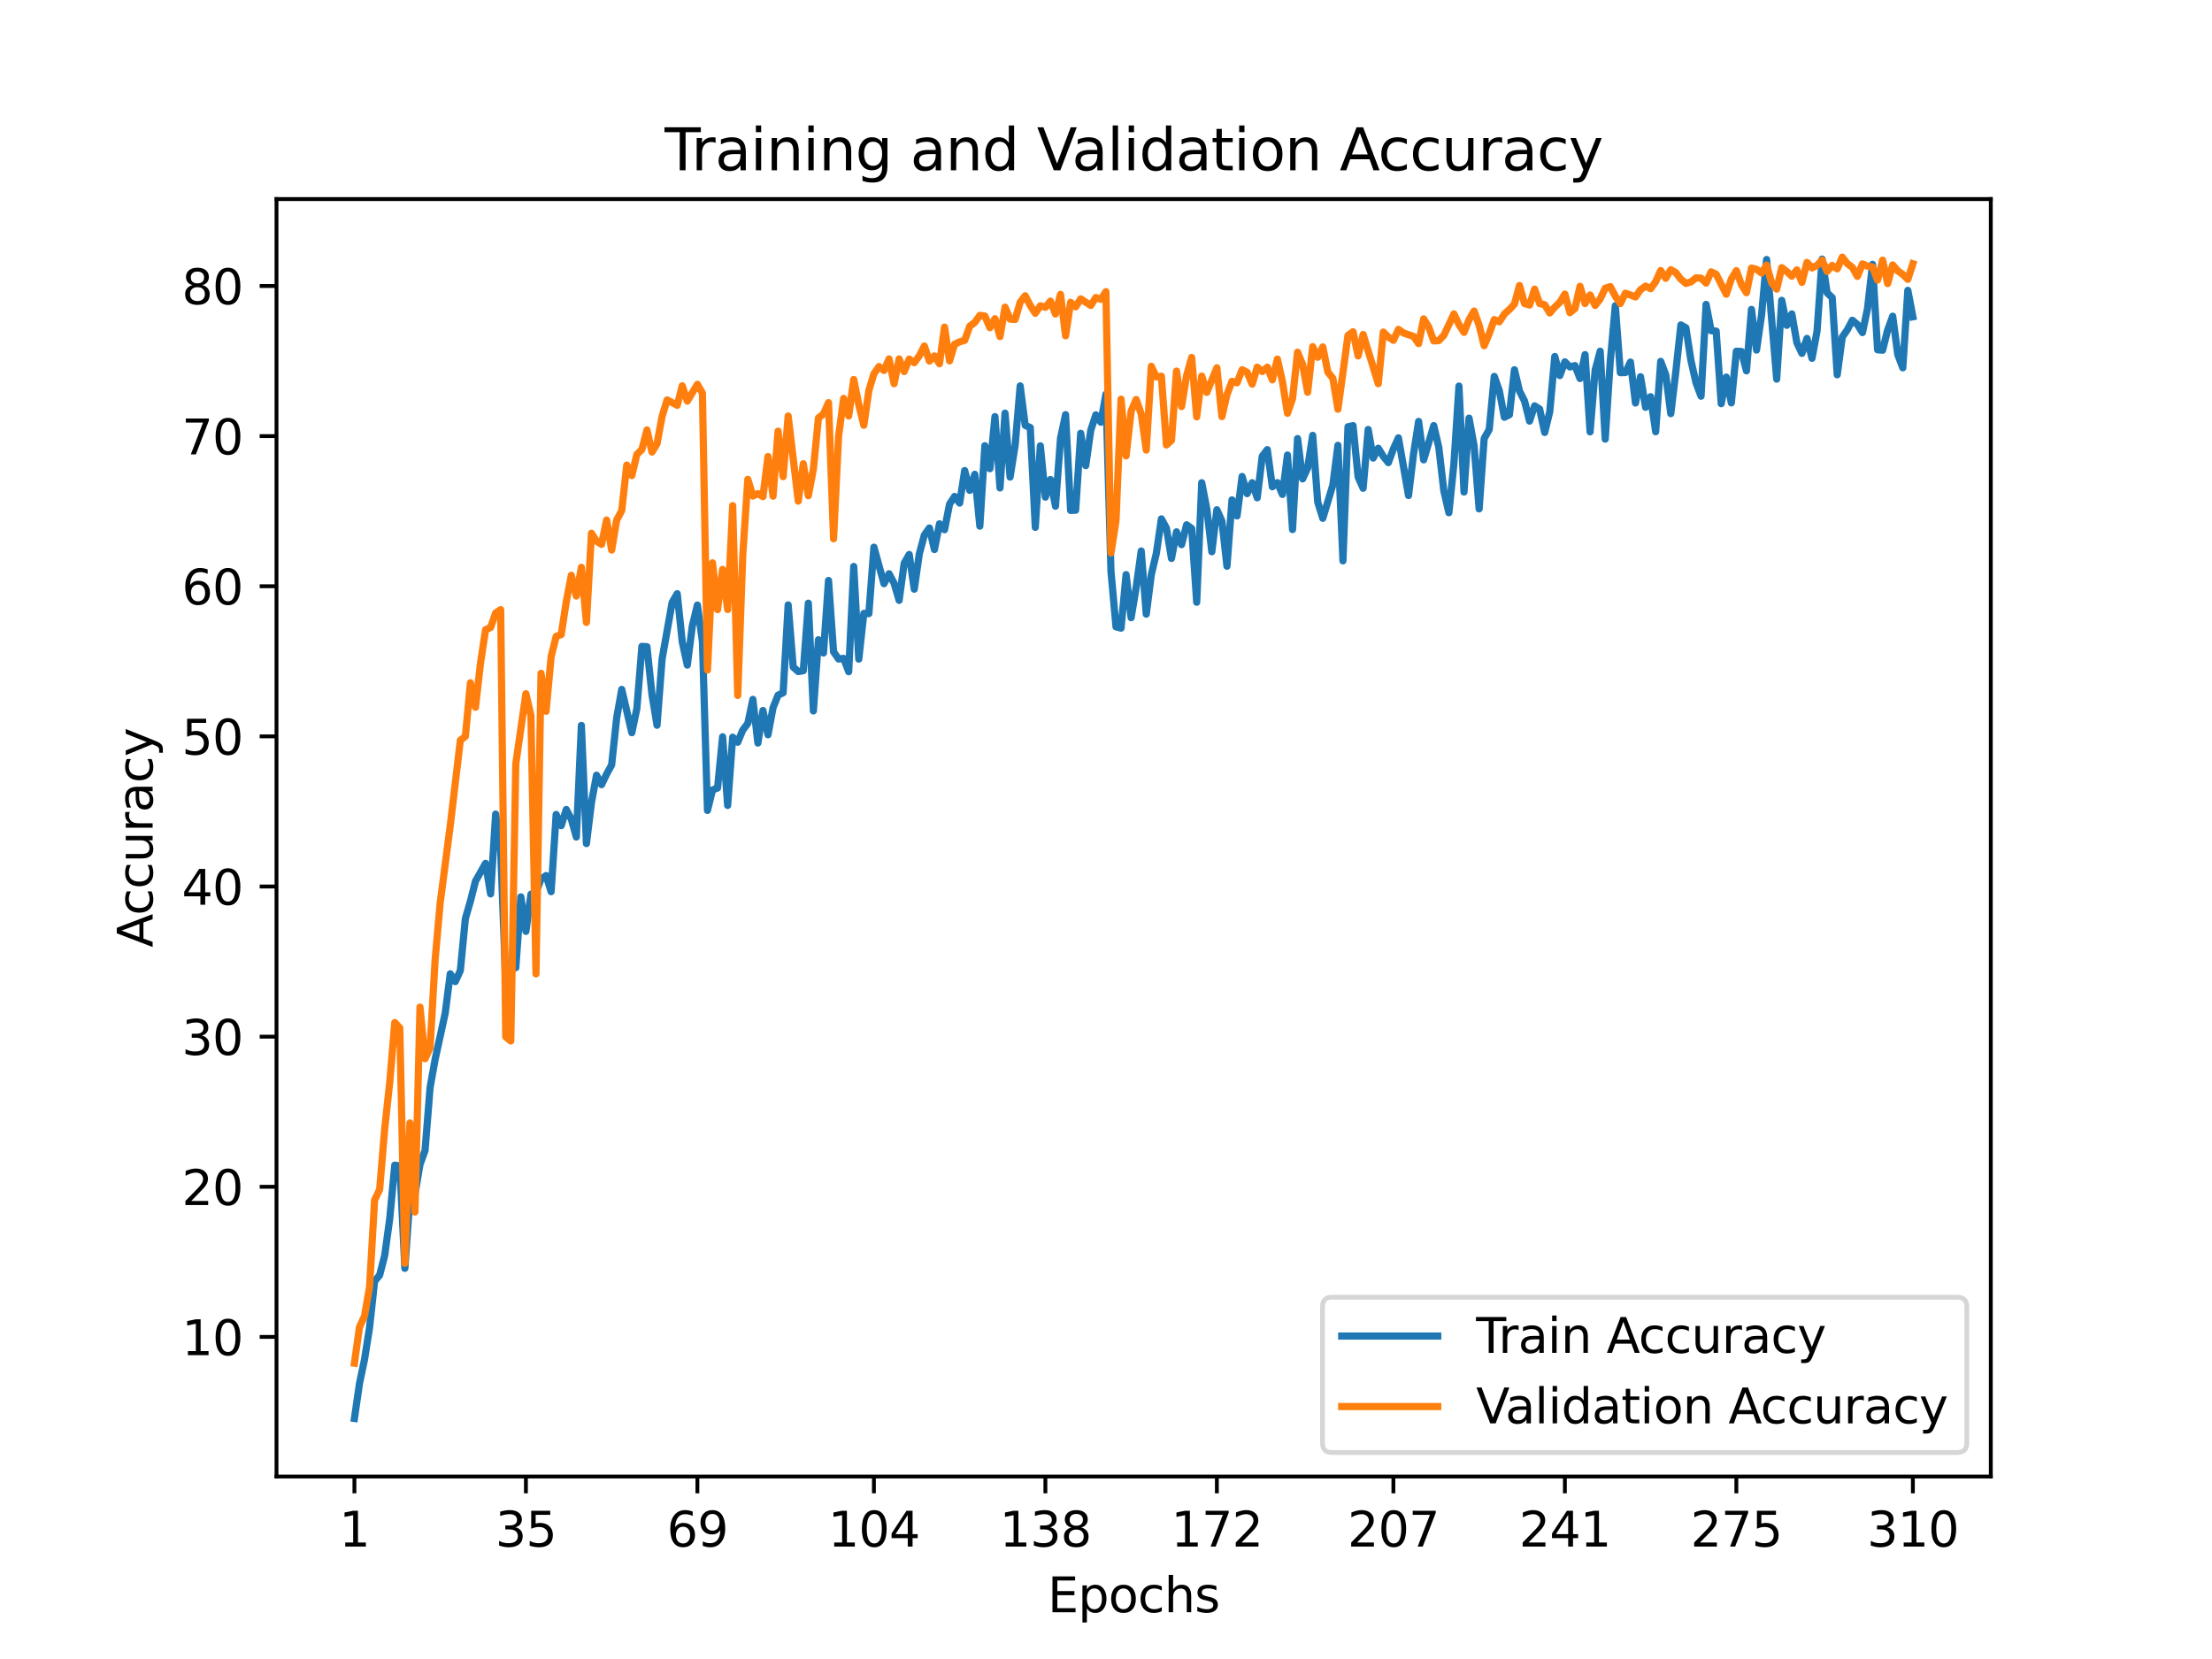 <?xml version="1.0" encoding="utf-8" standalone="no"?>
<!DOCTYPE svg PUBLIC "-//W3C//DTD SVG 1.1//EN"
  "http://www.w3.org/Graphics/SVG/1.1/DTD/svg11.dtd">
<svg xmlns:xlink="http://www.w3.org/1999/xlink" width="460.8pt" height="345.6pt" viewBox="0 0 460.8 345.6" xmlns="http://www.w3.org/2000/svg" version="1.1">
 <defs>
  <style type="text/css">*{stroke-linejoin: round; stroke-linecap: butt}</style>
 </defs>
 <g id="figure_1">
  <g id="patch_1">
   <path d="M 0 345.6 
L 460.8 345.6 
L 460.8 0 
L 0 0 
z
" style="fill: #ffffff"/>
  </g>
  <g id="axes_1">
   <g id="patch_2">
    <path d="M 57.6 307.584 
L 414.72 307.584 
L 414.72 41.472 
L 57.6 41.472 
z
" style="fill: #ffffff"/>
   </g>
   <g id="matplotlib.axis_1">
    <g id="xtick_1">
     <g id="line2d_1">
      <defs>
       <path id="m1380eb4cb9" d="M 0 0 
L 0 3.5 
" style="stroke: #000000; stroke-width: 0.8"/>
      </defs>
      <g>
       <use xlink:href="#m1380eb4cb9" x="73.833" y="307.584" style="stroke: #000000; stroke-width: 0.8"/>
      </g>
     </g>
     <g id="text_1">
      <!-- 1 -->
      <g transform="translate(70.651 322.182) scale(0.1 -0.1)">
       <defs>
        <path id="DejaVuSans-31" d="M 794 531 
L 1825 531 
L 1825 4091 
L 703 3866 
L 703 4441 
L 1819 4666 
L 2450 4666 
L 2450 531 
L 3481 531 
L 3481 0 
L 794 0 
L 794 531 
z
" transform="scale(0.016)"/>
       </defs>
       <use xlink:href="#DejaVuSans-31"/>
      </g>
     </g>
    </g>
    <g id="xtick_2">
     <g id="line2d_2">
      <g>
       <use xlink:href="#m1380eb4cb9" x="109.555" y="307.584" style="stroke: #000000; stroke-width: 0.8"/>
      </g>
     </g>
     <g id="text_2">
      <!-- 35 -->
      <g transform="translate(103.193 322.182) scale(0.1 -0.1)">
       <defs>
        <path id="DejaVuSans-33" d="M 2597 2516 
Q 3050 2419 3304 2112 
Q 3559 1806 3559 1356 
Q 3559 666 3084 287 
Q 2609 -91 1734 -91 
Q 1441 -91 1130 -33 
Q 819 25 488 141 
L 488 750 
Q 750 597 1062 519 
Q 1375 441 1716 441 
Q 2309 441 2620 675 
Q 2931 909 2931 1356 
Q 2931 1769 2642 2001 
Q 2353 2234 1838 2234 
L 1294 2234 
L 1294 2753 
L 1863 2753 
Q 2328 2753 2575 2939 
Q 2822 3125 2822 3475 
Q 2822 3834 2567 4026 
Q 2313 4219 1838 4219 
Q 1578 4219 1281 4162 
Q 984 4106 628 3988 
L 628 4550 
Q 988 4650 1302 4700 
Q 1616 4750 1894 4750 
Q 2613 4750 3031 4423 
Q 3450 4097 3450 3541 
Q 3450 3153 3228 2886 
Q 3006 2619 2597 2516 
z
" transform="scale(0.016)"/>
        <path id="DejaVuSans-35" d="M 691 4666 
L 3169 4666 
L 3169 4134 
L 1269 4134 
L 1269 2991 
Q 1406 3038 1543 3061 
Q 1681 3084 1819 3084 
Q 2600 3084 3056 2656 
Q 3513 2228 3513 1497 
Q 3513 744 3044 326 
Q 2575 -91 1722 -91 
Q 1428 -91 1123 -41 
Q 819 9 494 109 
L 494 744 
Q 775 591 1075 516 
Q 1375 441 1709 441 
Q 2250 441 2565 725 
Q 2881 1009 2881 1497 
Q 2881 1984 2565 2268 
Q 2250 2553 1709 2553 
Q 1456 2553 1204 2497 
Q 953 2441 691 2322 
L 691 4666 
z
" transform="scale(0.016)"/>
       </defs>
       <use xlink:href="#DejaVuSans-33"/>
       <use xlink:href="#DejaVuSans-35" x="63.623"/>
      </g>
     </g>
    </g>
    <g id="xtick_3">
     <g id="line2d_3">
      <g>
       <use xlink:href="#m1380eb4cb9" x="145.278" y="307.584" style="stroke: #000000; stroke-width: 0.8"/>
      </g>
     </g>
     <g id="text_3">
      <!-- 69 -->
      <g transform="translate(138.915 322.182) scale(0.1 -0.1)">
       <defs>
        <path id="DejaVuSans-36" d="M 2113 2584 
Q 1688 2584 1439 2293 
Q 1191 2003 1191 1497 
Q 1191 994 1439 701 
Q 1688 409 2113 409 
Q 2538 409 2786 701 
Q 3034 994 3034 1497 
Q 3034 2003 2786 2293 
Q 2538 2584 2113 2584 
z
M 3366 4563 
L 3366 3988 
Q 3128 4100 2886 4159 
Q 2644 4219 2406 4219 
Q 1781 4219 1451 3797 
Q 1122 3375 1075 2522 
Q 1259 2794 1537 2939 
Q 1816 3084 2150 3084 
Q 2853 3084 3261 2657 
Q 3669 2231 3669 1497 
Q 3669 778 3244 343 
Q 2819 -91 2113 -91 
Q 1303 -91 875 529 
Q 447 1150 447 2328 
Q 447 3434 972 4092 
Q 1497 4750 2381 4750 
Q 2619 4750 2861 4703 
Q 3103 4656 3366 4563 
z
" transform="scale(0.016)"/>
        <path id="DejaVuSans-39" d="M 703 97 
L 703 672 
Q 941 559 1184 500 
Q 1428 441 1663 441 
Q 2288 441 2617 861 
Q 2947 1281 2994 2138 
Q 2813 1869 2534 1725 
Q 2256 1581 1919 1581 
Q 1219 1581 811 2004 
Q 403 2428 403 3163 
Q 403 3881 828 4315 
Q 1253 4750 1959 4750 
Q 2769 4750 3195 4129 
Q 3622 3509 3622 2328 
Q 3622 1225 3098 567 
Q 2575 -91 1691 -91 
Q 1453 -91 1209 -44 
Q 966 3 703 97 
z
M 1959 2075 
Q 2384 2075 2632 2365 
Q 2881 2656 2881 3163 
Q 2881 3666 2632 3958 
Q 2384 4250 1959 4250 
Q 1534 4250 1286 3958 
Q 1038 3666 1038 3163 
Q 1038 2656 1286 2365 
Q 1534 2075 1959 2075 
z
" transform="scale(0.016)"/>
       </defs>
       <use xlink:href="#DejaVuSans-36"/>
       <use xlink:href="#DejaVuSans-39" x="63.623"/>
      </g>
     </g>
    </g>
    <g id="xtick_4">
     <g id="line2d_4">
      <g>
       <use xlink:href="#m1380eb4cb9" x="182.051" y="307.584" style="stroke: #000000; stroke-width: 0.8"/>
      </g>
     </g>
     <g id="text_4">
      <!-- 104 -->
      <g transform="translate(172.507 322.182) scale(0.1 -0.1)">
       <defs>
        <path id="DejaVuSans-30" d="M 2034 4250 
Q 1547 4250 1301 3770 
Q 1056 3291 1056 2328 
Q 1056 1369 1301 889 
Q 1547 409 2034 409 
Q 2525 409 2770 889 
Q 3016 1369 3016 2328 
Q 3016 3291 2770 3770 
Q 2525 4250 2034 4250 
z
M 2034 4750 
Q 2819 4750 3233 4129 
Q 3647 3509 3647 2328 
Q 3647 1150 3233 529 
Q 2819 -91 2034 -91 
Q 1250 -91 836 529 
Q 422 1150 422 2328 
Q 422 3509 836 4129 
Q 1250 4750 2034 4750 
z
" transform="scale(0.016)"/>
        <path id="DejaVuSans-34" d="M 2419 4116 
L 825 1625 
L 2419 1625 
L 2419 4116 
z
M 2253 4666 
L 3047 4666 
L 3047 1625 
L 3713 1625 
L 3713 1100 
L 3047 1100 
L 3047 0 
L 2419 0 
L 2419 1100 
L 313 1100 
L 313 1709 
L 2253 4666 
z
" transform="scale(0.016)"/>
       </defs>
       <use xlink:href="#DejaVuSans-31"/>
       <use xlink:href="#DejaVuSans-30" x="63.623"/>
       <use xlink:href="#DejaVuSans-34" x="127.246"/>
      </g>
     </g>
    </g>
    <g id="xtick_5">
     <g id="line2d_5">
      <g>
       <use xlink:href="#m1380eb4cb9" x="217.773" y="307.584" style="stroke: #000000; stroke-width: 0.8"/>
      </g>
     </g>
     <g id="text_5">
      <!-- 138 -->
      <g transform="translate(208.23 322.182) scale(0.1 -0.1)">
       <defs>
        <path id="DejaVuSans-38" d="M 2034 2216 
Q 1584 2216 1326 1975 
Q 1069 1734 1069 1313 
Q 1069 891 1326 650 
Q 1584 409 2034 409 
Q 2484 409 2743 651 
Q 3003 894 3003 1313 
Q 3003 1734 2745 1975 
Q 2488 2216 2034 2216 
z
M 1403 2484 
Q 997 2584 770 2862 
Q 544 3141 544 3541 
Q 544 4100 942 4425 
Q 1341 4750 2034 4750 
Q 2731 4750 3128 4425 
Q 3525 4100 3525 3541 
Q 3525 3141 3298 2862 
Q 3072 2584 2669 2484 
Q 3125 2378 3379 2068 
Q 3634 1759 3634 1313 
Q 3634 634 3220 271 
Q 2806 -91 2034 -91 
Q 1263 -91 848 271 
Q 434 634 434 1313 
Q 434 1759 690 2068 
Q 947 2378 1403 2484 
z
M 1172 3481 
Q 1172 3119 1398 2916 
Q 1625 2713 2034 2713 
Q 2441 2713 2670 2916 
Q 2900 3119 2900 3481 
Q 2900 3844 2670 4047 
Q 2441 4250 2034 4250 
Q 1625 4250 1398 4047 
Q 1172 3844 1172 3481 
z
" transform="scale(0.016)"/>
       </defs>
       <use xlink:href="#DejaVuSans-31"/>
       <use xlink:href="#DejaVuSans-33" x="63.623"/>
       <use xlink:href="#DejaVuSans-38" x="127.246"/>
      </g>
     </g>
    </g>
    <g id="xtick_6">
     <g id="line2d_6">
      <g>
       <use xlink:href="#m1380eb4cb9" x="253.496" y="307.584" style="stroke: #000000; stroke-width: 0.8"/>
      </g>
     </g>
     <g id="text_6">
      <!-- 172 -->
      <g transform="translate(243.952 322.182) scale(0.1 -0.1)">
       <defs>
        <path id="DejaVuSans-37" d="M 525 4666 
L 3525 4666 
L 3525 4397 
L 1831 0 
L 1172 0 
L 2766 4134 
L 525 4134 
L 525 4666 
z
" transform="scale(0.016)"/>
        <path id="DejaVuSans-32" d="M 1228 531 
L 3431 531 
L 3431 0 
L 469 0 
L 469 531 
Q 828 903 1448 1529 
Q 2069 2156 2228 2338 
Q 2531 2678 2651 2914 
Q 2772 3150 2772 3378 
Q 2772 3750 2511 3984 
Q 2250 4219 1831 4219 
Q 1534 4219 1204 4116 
Q 875 4013 500 3803 
L 500 4441 
Q 881 4594 1212 4672 
Q 1544 4750 1819 4750 
Q 2544 4750 2975 4387 
Q 3406 4025 3406 3419 
Q 3406 3131 3298 2873 
Q 3191 2616 2906 2266 
Q 2828 2175 2409 1742 
Q 1991 1309 1228 531 
z
" transform="scale(0.016)"/>
       </defs>
       <use xlink:href="#DejaVuSans-31"/>
       <use xlink:href="#DejaVuSans-37" x="63.623"/>
       <use xlink:href="#DejaVuSans-32" x="127.246"/>
      </g>
     </g>
    </g>
    <g id="xtick_7">
     <g id="line2d_7">
      <g>
       <use xlink:href="#m1380eb4cb9" x="290.269" y="307.584" style="stroke: #000000; stroke-width: 0.8"/>
      </g>
     </g>
     <g id="text_7">
      <!-- 207 -->
      <g transform="translate(280.725 322.182) scale(0.1 -0.1)">
       <use xlink:href="#DejaVuSans-32"/>
       <use xlink:href="#DejaVuSans-30" x="63.623"/>
       <use xlink:href="#DejaVuSans-37" x="127.246"/>
      </g>
     </g>
    </g>
    <g id="xtick_8">
     <g id="line2d_8">
      <g>
       <use xlink:href="#m1380eb4cb9" x="325.992" y="307.584" style="stroke: #000000; stroke-width: 0.8"/>
      </g>
     </g>
     <g id="text_8">
      <!-- 241 -->
      <g transform="translate(316.448 322.182) scale(0.1 -0.1)">
       <use xlink:href="#DejaVuSans-32"/>
       <use xlink:href="#DejaVuSans-34" x="63.623"/>
       <use xlink:href="#DejaVuSans-31" x="127.246"/>
      </g>
     </g>
    </g>
    <g id="xtick_9">
     <g id="line2d_9">
      <g>
       <use xlink:href="#m1380eb4cb9" x="361.714" y="307.584" style="stroke: #000000; stroke-width: 0.8"/>
      </g>
     </g>
     <g id="text_9">
      <!-- 275 -->
      <g transform="translate(352.17 322.182) scale(0.1 -0.1)">
       <use xlink:href="#DejaVuSans-32"/>
       <use xlink:href="#DejaVuSans-37" x="63.623"/>
       <use xlink:href="#DejaVuSans-35" x="127.246"/>
      </g>
     </g>
    </g>
    <g id="xtick_10">
     <g id="line2d_10">
      <g>
       <use xlink:href="#m1380eb4cb9" x="398.487" y="307.584" style="stroke: #000000; stroke-width: 0.8"/>
      </g>
     </g>
     <g id="text_10">
      <!-- 310 -->
      <g transform="translate(388.944 322.182) scale(0.1 -0.1)">
       <use xlink:href="#DejaVuSans-33"/>
       <use xlink:href="#DejaVuSans-31" x="63.623"/>
       <use xlink:href="#DejaVuSans-30" x="127.246"/>
      </g>
     </g>
    </g>
    <g id="text_11">
     <!-- Epochs -->
     <g transform="translate(218.244 335.861) scale(0.1 -0.1)">
      <defs>
       <path id="DejaVuSans-45" d="M 628 4666 
L 3578 4666 
L 3578 4134 
L 1259 4134 
L 1259 2753 
L 3481 2753 
L 3481 2222 
L 1259 2222 
L 1259 531 
L 3634 531 
L 3634 0 
L 628 0 
L 628 4666 
z
" transform="scale(0.016)"/>
       <path id="DejaVuSans-70" d="M 1159 525 
L 1159 -1331 
L 581 -1331 
L 581 3500 
L 1159 3500 
L 1159 2969 
Q 1341 3281 1617 3432 
Q 1894 3584 2278 3584 
Q 2916 3584 3314 3078 
Q 3713 2572 3713 1747 
Q 3713 922 3314 415 
Q 2916 -91 2278 -91 
Q 1894 -91 1617 61 
Q 1341 213 1159 525 
z
M 3116 1747 
Q 3116 2381 2855 2742 
Q 2594 3103 2138 3103 
Q 1681 3103 1420 2742 
Q 1159 2381 1159 1747 
Q 1159 1113 1420 752 
Q 1681 391 2138 391 
Q 2594 391 2855 752 
Q 3116 1113 3116 1747 
z
" transform="scale(0.016)"/>
       <path id="DejaVuSans-6f" d="M 1959 3097 
Q 1497 3097 1228 2736 
Q 959 2375 959 1747 
Q 959 1119 1226 758 
Q 1494 397 1959 397 
Q 2419 397 2687 759 
Q 2956 1122 2956 1747 
Q 2956 2369 2687 2733 
Q 2419 3097 1959 3097 
z
M 1959 3584 
Q 2709 3584 3137 3096 
Q 3566 2609 3566 1747 
Q 3566 888 3137 398 
Q 2709 -91 1959 -91 
Q 1206 -91 779 398 
Q 353 888 353 1747 
Q 353 2609 779 3096 
Q 1206 3584 1959 3584 
z
" transform="scale(0.016)"/>
       <path id="DejaVuSans-63" d="M 3122 3366 
L 3122 2828 
Q 2878 2963 2633 3030 
Q 2388 3097 2138 3097 
Q 1578 3097 1268 2742 
Q 959 2388 959 1747 
Q 959 1106 1268 751 
Q 1578 397 2138 397 
Q 2388 397 2633 464 
Q 2878 531 3122 666 
L 3122 134 
Q 2881 22 2623 -34 
Q 2366 -91 2075 -91 
Q 1284 -91 818 406 
Q 353 903 353 1747 
Q 353 2603 823 3093 
Q 1294 3584 2113 3584 
Q 2378 3584 2631 3529 
Q 2884 3475 3122 3366 
z
" transform="scale(0.016)"/>
       <path id="DejaVuSans-68" d="M 3513 2113 
L 3513 0 
L 2938 0 
L 2938 2094 
Q 2938 2591 2744 2837 
Q 2550 3084 2163 3084 
Q 1697 3084 1428 2787 
Q 1159 2491 1159 1978 
L 1159 0 
L 581 0 
L 581 4863 
L 1159 4863 
L 1159 2956 
Q 1366 3272 1645 3428 
Q 1925 3584 2291 3584 
Q 2894 3584 3203 3211 
Q 3513 2838 3513 2113 
z
" transform="scale(0.016)"/>
       <path id="DejaVuSans-73" d="M 2834 3397 
L 2834 2853 
Q 2591 2978 2328 3040 
Q 2066 3103 1784 3103 
Q 1356 3103 1142 2972 
Q 928 2841 928 2578 
Q 928 2378 1081 2264 
Q 1234 2150 1697 2047 
L 1894 2003 
Q 2506 1872 2764 1633 
Q 3022 1394 3022 966 
Q 3022 478 2636 193 
Q 2250 -91 1575 -91 
Q 1294 -91 989 -36 
Q 684 19 347 128 
L 347 722 
Q 666 556 975 473 
Q 1284 391 1588 391 
Q 1994 391 2212 530 
Q 2431 669 2431 922 
Q 2431 1156 2273 1281 
Q 2116 1406 1581 1522 
L 1381 1569 
Q 847 1681 609 1914 
Q 372 2147 372 2553 
Q 372 3047 722 3315 
Q 1072 3584 1716 3584 
Q 2034 3584 2315 3537 
Q 2597 3491 2834 3397 
z
" transform="scale(0.016)"/>
      </defs>
      <use xlink:href="#DejaVuSans-45"/>
      <use xlink:href="#DejaVuSans-70" x="63.184"/>
      <use xlink:href="#DejaVuSans-6f" x="126.66"/>
      <use xlink:href="#DejaVuSans-63" x="187.842"/>
      <use xlink:href="#DejaVuSans-68" x="242.822"/>
      <use xlink:href="#DejaVuSans-73" x="306.201"/>
     </g>
    </g>
   </g>
   <g id="matplotlib.axis_2">
    <g id="ytick_1">
     <g id="line2d_11">
      <defs>
       <path id="ma9e85a755c" d="M 0 0 
L -3.5 0 
" style="stroke: #000000; stroke-width: 0.8"/>
      </defs>
      <g>
       <use xlink:href="#ma9e85a755c" x="57.6" y="278.505" style="stroke: #000000; stroke-width: 0.8"/>
      </g>
     </g>
     <g id="text_12">
      <!-- 10 -->
      <g transform="translate(37.875 282.304) scale(0.1 -0.1)">
       <use xlink:href="#DejaVuSans-31"/>
       <use xlink:href="#DejaVuSans-30" x="63.623"/>
      </g>
     </g>
    </g>
    <g id="ytick_2">
     <g id="line2d_12">
      <g>
       <use xlink:href="#ma9e85a755c" x="57.6" y="247.229" style="stroke: #000000; stroke-width: 0.8"/>
      </g>
     </g>
     <g id="text_13">
      <!-- 20 -->
      <g transform="translate(37.875 251.028) scale(0.1 -0.1)">
       <use xlink:href="#DejaVuSans-32"/>
       <use xlink:href="#DejaVuSans-30" x="63.623"/>
      </g>
     </g>
    </g>
    <g id="ytick_3">
     <g id="line2d_13">
      <g>
       <use xlink:href="#ma9e85a755c" x="57.6" y="215.953" style="stroke: #000000; stroke-width: 0.8"/>
      </g>
     </g>
     <g id="text_14">
      <!-- 30 -->
      <g transform="translate(37.875 219.752) scale(0.1 -0.1)">
       <use xlink:href="#DejaVuSans-33"/>
       <use xlink:href="#DejaVuSans-30" x="63.623"/>
      </g>
     </g>
    </g>
    <g id="ytick_4">
     <g id="line2d_14">
      <g>
       <use xlink:href="#ma9e85a755c" x="57.6" y="184.677" style="stroke: #000000; stroke-width: 0.8"/>
      </g>
     </g>
     <g id="text_15">
      <!-- 40 -->
      <g transform="translate(37.875 188.476) scale(0.1 -0.1)">
       <use xlink:href="#DejaVuSans-34"/>
       <use xlink:href="#DejaVuSans-30" x="63.623"/>
      </g>
     </g>
    </g>
    <g id="ytick_5">
     <g id="line2d_15">
      <g>
       <use xlink:href="#ma9e85a755c" x="57.6" y="153.401" style="stroke: #000000; stroke-width: 0.8"/>
      </g>
     </g>
     <g id="text_16">
      <!-- 50 -->
      <g transform="translate(37.875 157.2) scale(0.1 -0.1)">
       <use xlink:href="#DejaVuSans-35"/>
       <use xlink:href="#DejaVuSans-30" x="63.623"/>
      </g>
     </g>
    </g>
    <g id="ytick_6">
     <g id="line2d_16">
      <g>
       <use xlink:href="#ma9e85a755c" x="57.6" y="122.125" style="stroke: #000000; stroke-width: 0.8"/>
      </g>
     </g>
     <g id="text_17">
      <!-- 60 -->
      <g transform="translate(37.875 125.924) scale(0.1 -0.1)">
       <use xlink:href="#DejaVuSans-36"/>
       <use xlink:href="#DejaVuSans-30" x="63.623"/>
      </g>
     </g>
    </g>
    <g id="ytick_7">
     <g id="line2d_17">
      <g>
       <use xlink:href="#ma9e85a755c" x="57.6" y="90.849" style="stroke: #000000; stroke-width: 0.8"/>
      </g>
     </g>
     <g id="text_18">
      <!-- 70 -->
      <g transform="translate(37.875 94.648) scale(0.1 -0.1)">
       <use xlink:href="#DejaVuSans-37"/>
       <use xlink:href="#DejaVuSans-30" x="63.623"/>
      </g>
     </g>
    </g>
    <g id="ytick_8">
     <g id="line2d_18">
      <g>
       <use xlink:href="#ma9e85a755c" x="57.6" y="59.573" style="stroke: #000000; stroke-width: 0.8"/>
      </g>
     </g>
     <g id="text_19">
      <!-- 80 -->
      <g transform="translate(37.875 63.372) scale(0.1 -0.1)">
       <use xlink:href="#DejaVuSans-38"/>
       <use xlink:href="#DejaVuSans-30" x="63.623"/>
      </g>
     </g>
    </g>
    <g id="text_20">
     <!-- Accuracy -->
     <g transform="translate(31.795 197.356) rotate(-90) scale(0.1 -0.1)">
      <defs>
       <path id="DejaVuSans-41" d="M 2188 4044 
L 1331 1722 
L 3047 1722 
L 2188 4044 
z
M 1831 4666 
L 2547 4666 
L 4325 0 
L 3669 0 
L 3244 1197 
L 1141 1197 
L 716 0 
L 50 0 
L 1831 4666 
z
" transform="scale(0.016)"/>
       <path id="DejaVuSans-75" d="M 544 1381 
L 544 3500 
L 1119 3500 
L 1119 1403 
Q 1119 906 1312 657 
Q 1506 409 1894 409 
Q 2359 409 2629 706 
Q 2900 1003 2900 1516 
L 2900 3500 
L 3475 3500 
L 3475 0 
L 2900 0 
L 2900 538 
Q 2691 219 2414 64 
Q 2138 -91 1772 -91 
Q 1169 -91 856 284 
Q 544 659 544 1381 
z
M 1991 3584 
L 1991 3584 
z
" transform="scale(0.016)"/>
       <path id="DejaVuSans-72" d="M 2631 2963 
Q 2534 3019 2420 3045 
Q 2306 3072 2169 3072 
Q 1681 3072 1420 2755 
Q 1159 2438 1159 1844 
L 1159 0 
L 581 0 
L 581 3500 
L 1159 3500 
L 1159 2956 
Q 1341 3275 1631 3429 
Q 1922 3584 2338 3584 
Q 2397 3584 2469 3576 
Q 2541 3569 2628 3553 
L 2631 2963 
z
" transform="scale(0.016)"/>
       <path id="DejaVuSans-61" d="M 2194 1759 
Q 1497 1759 1228 1600 
Q 959 1441 959 1056 
Q 959 750 1161 570 
Q 1363 391 1709 391 
Q 2188 391 2477 730 
Q 2766 1069 2766 1631 
L 2766 1759 
L 2194 1759 
z
M 3341 1997 
L 3341 0 
L 2766 0 
L 2766 531 
Q 2569 213 2275 61 
Q 1981 -91 1556 -91 
Q 1019 -91 701 211 
Q 384 513 384 1019 
Q 384 1609 779 1909 
Q 1175 2209 1959 2209 
L 2766 2209 
L 2766 2266 
Q 2766 2663 2505 2880 
Q 2244 3097 1772 3097 
Q 1472 3097 1187 3025 
Q 903 2953 641 2809 
L 641 3341 
Q 956 3463 1253 3523 
Q 1550 3584 1831 3584 
Q 2591 3584 2966 3190 
Q 3341 2797 3341 1997 
z
" transform="scale(0.016)"/>
       <path id="DejaVuSans-79" d="M 2059 -325 
Q 1816 -950 1584 -1140 
Q 1353 -1331 966 -1331 
L 506 -1331 
L 506 -850 
L 844 -850 
Q 1081 -850 1212 -737 
Q 1344 -625 1503 -206 
L 1606 56 
L 191 3500 
L 800 3500 
L 1894 763 
L 2988 3500 
L 3597 3500 
L 2059 -325 
z
" transform="scale(0.016)"/>
      </defs>
      <use xlink:href="#DejaVuSans-41"/>
      <use xlink:href="#DejaVuSans-63" x="66.658"/>
      <use xlink:href="#DejaVuSans-63" x="121.639"/>
      <use xlink:href="#DejaVuSans-75" x="176.619"/>
      <use xlink:href="#DejaVuSans-72" x="239.998"/>
      <use xlink:href="#DejaVuSans-61" x="281.111"/>
      <use xlink:href="#DejaVuSans-63" x="342.391"/>
      <use xlink:href="#DejaVuSans-79" x="397.371"/>
     </g>
    </g>
   </g>
   <g id="line2d_19">
    <path d="M 73.833 295.488 
L 74.883 288.244 
L 75.934 283.203 
L 76.985 276.553 
L 78.035 266.914 
L 79.086 265.638 
L 80.137 261.541 
L 81.187 253.878 
L 82.238 242.719 
L 83.289 242.882 
L 84.339 264.218 
L 85.39 249.537 
L 86.441 248.793 
L 87.491 242.575 
L 88.542 239.685 
L 89.593 226.581 
L 90.643 220.695 
L 92.745 211.055 
L 93.795 202.861 
L 94.846 204.481 
L 95.897 202.185 
L 96.947 191.358 
L 97.998 187.73 
L 99.049 183.57 
L 101.15 179.861 
L 102.201 186.216 
L 103.251 169.583 
L 104.302 177.246 
L 105.353 204.738 
L 106.403 200.634 
L 107.454 201.579 
L 108.505 186.835 
L 109.555 194.022 
L 110.606 186.285 
L 111.657 185.897 
L 112.707 183.145 
L 113.758 182.394 
L 114.809 185.747 
L 115.859 169.665 
L 116.91 172.004 
L 117.961 168.632 
L 119.011 170.628 
L 120.062 174.362 
L 121.113 151.118 
L 122.163 175.732 
L 123.214 167.169 
L 124.265 161.489 
L 125.315 163.466 
L 126.366 161.258 
L 127.416 159.35 
L 128.467 149.535 
L 129.518 143.618 
L 131.619 152.638 
L 132.67 147.59 
L 133.72 134.648 
L 134.771 134.729 
L 135.822 144.725 
L 136.872 151.087 
L 137.923 137.294 
L 140.024 125.478 
L 141.075 123.683 
L 142.126 133.716 
L 143.176 138.551 
L 144.227 130.376 
L 145.278 126.041 
L 146.328 133.66 
L 147.379 168.826 
L 148.43 164.567 
L 149.48 164.154 
L 150.531 153.489 
L 151.582 167.782 
L 152.632 153.57 
L 153.683 154.621 
L 154.734 152.081 
L 155.784 150.699 
L 156.835 145.695 
L 157.886 154.79 
L 158.936 148.015 
L 159.987 153.063 
L 161.038 147.434 
L 162.088 144.813 
L 163.139 144.318 
L 164.19 126.016 
L 165.24 138.958 
L 166.291 139.896 
L 167.342 139.721 
L 168.392 125.659 
L 169.443 148.097 
L 170.494 133.278 
L 171.544 136.03 
L 172.595 120.924 
L 173.646 135.774 
L 174.696 137.288 
L 175.747 137.15 
L 176.798 139.934 
L 177.848 118.009 
L 178.899 137.306 
L 179.95 127.78 
L 181 127.83 
L 182.051 113.993 
L 184.152 121.593 
L 185.203 119.523 
L 186.254 121.5 
L 187.304 125.065 
L 188.355 117.334 
L 189.406 115.507 
L 190.456 122.738 
L 191.507 115.394 
L 192.558 111.454 
L 193.608 109.99 
L 194.659 114.481 
L 195.71 109.12 
L 196.76 110.353 
L 197.811 105.011 
L 198.862 103.416 
L 199.912 104.798 
L 200.963 98.03 
L 202.013 102.152 
L 203.064 98.806 
L 204.115 109.608 
L 205.165 92.851 
L 206.216 97.636 
L 207.267 86.789 
L 208.317 101.645 
L 209.368 86.07 
L 210.419 99.381 
L 211.469 92.788 
L 212.52 80.39 
L 213.571 88.616 
L 214.621 89.066 
L 215.672 109.859 
L 216.723 92.876 
L 217.773 103.56 
L 218.824 99.894 
L 219.875 105.455 
L 220.925 91.299 
L 221.976 86.377 
L 223.027 106.331 
L 224.077 106.287 
L 225.128 90.261 
L 226.179 96.998 
L 227.229 89.629 
L 228.28 86.42 
L 229.331 87.959 
L 230.381 82.136 
L 231.432 118.972 
L 232.483 130.582 
L 233.533 130.851 
L 234.584 119.704 
L 235.635 128.674 
L 236.685 122.356 
L 237.736 114.781 
L 238.787 127.936 
L 239.837 119.723 
L 240.888 115.251 
L 241.939 108.088 
L 242.989 110.027 
L 244.04 116.333 
L 245.091 110.791 
L 246.141 113.462 
L 247.192 109.327 
L 248.243 110.09 
L 249.293 125.459 
L 250.344 100.557 
L 251.395 105.974 
L 252.445 114.938 
L 253.496 106.187 
L 254.547 108.545 
L 255.597 117.953 
L 256.648 104.135 
L 257.699 107.475 
L 258.749 99.262 
L 259.8 102.834 
L 260.851 100.557 
L 261.901 103.703 
L 262.952 95.027 
L 264.003 93.664 
L 265.053 101.402 
L 266.104 100.551 
L 267.155 102.99 
L 268.205 94.79 
L 269.256 110.309 
L 270.307 91.362 
L 271.357 99.763 
L 272.408 97.473 
L 273.459 90.693 
L 274.509 104.604 
L 275.56 107.976 
L 277.661 101.007 
L 278.712 92.769 
L 279.762 116.833 
L 280.813 88.897 
L 281.864 88.666 
L 282.914 99.35 
L 283.965 101.714 
L 285.016 89.467 
L 286.066 95.422 
L 287.117 93.376 
L 288.168 95.071 
L 289.218 96.372 
L 290.269 93.514 
L 291.32 91.212 
L 293.421 103.228 
L 294.472 94.527 
L 295.522 87.79 
L 296.573 95.797 
L 298.674 88.66 
L 299.725 93.182 
L 300.776 102.252 
L 301.826 106.812 
L 302.877 96.616 
L 303.928 80.428 
L 304.978 102.496 
L 306.029 87.102 
L 307.08 92.869 
L 308.13 106.012 
L 309.181 91.337 
L 310.232 89.479 
L 311.282 78.414 
L 312.333 81.366 
L 313.384 86.921 
L 314.434 86.402 
L 315.485 77.025 
L 316.536 81.454 
L 317.586 83.537 
L 318.637 87.721 
L 319.688 84.544 
L 320.738 85.226 
L 321.789 90.092 
L 322.84 85.776 
L 323.89 74.26 
L 324.941 78.239 
L 325.992 75.38 
L 327.042 76.443 
L 328.093 76.156 
L 329.144 78.852 
L 330.194 73.872 
L 331.245 89.967 
L 332.296 77.119 
L 333.346 73.159 
L 334.397 91.475 
L 335.448 75.249 
L 336.498 63.676 
L 337.549 77.638 
L 338.6 77.607 
L 339.65 75.424 
L 340.701 83.956 
L 341.752 78.482 
L 342.802 84.85 
L 343.853 82.642 
L 344.904 89.942 
L 345.954 75.286 
L 347.005 78.082 
L 348.055 86.17 
L 349.106 77.432 
L 350.157 67.686 
L 351.207 68.286 
L 352.258 75.105 
L 353.309 79.746 
L 354.359 82.536 
L 355.41 63.414 
L 356.461 68.893 
L 357.511 68.975 
L 358.562 84.093 
L 359.613 78.558 
L 360.663 83.925 
L 361.714 73.172 
L 362.765 73.222 
L 363.815 77.256 
L 364.866 64.458 
L 365.917 72.928 
L 366.967 65.609 
L 368.018 54.062 
L 370.119 78.983 
L 371.17 62.569 
L 372.221 67.774 
L 373.271 65.397 
L 374.322 71.402 
L 375.373 73.616 
L 376.423 70.501 
L 377.474 74.648 
L 378.525 68.981 
L 379.575 53.975 
L 380.626 61.005 
L 381.677 61.994 
L 382.727 78.076 
L 383.778 70.219 
L 384.829 68.706 
L 385.879 66.716 
L 386.93 67.611 
L 387.981 69.287 
L 389.031 64.321 
L 390.082 55.069 
L 391.133 72.865 
L 392.183 72.953 
L 393.234 68.737 
L 394.285 65.872 
L 395.335 73.847 
L 396.386 76.625 
L 397.437 60.486 
L 398.487 65.991 
L 398.487 65.991 
" clip-path="url(#peb6b9bc92c)" style="fill: none; stroke: #1f77b4; stroke-width: 1.5; stroke-linecap: square"/>
   </g>
   <g id="line2d_20">
    <path d="M 73.833 283.978 
L 74.883 276.472 
L 75.934 274.158 
L 76.985 268.09 
L 78.035 250.013 
L 79.086 247.792 
L 80.137 235.157 
L 81.187 225.524 
L 82.238 213.013 
L 83.289 214.139 
L 84.339 263.18 
L 85.39 233.937 
L 86.441 252.483 
L 87.491 209.792 
L 88.542 220.551 
L 89.593 218.299 
L 90.643 199.94 
L 91.694 188.117 
L 93.795 171.979 
L 95.897 154.214 
L 96.947 153.401 
L 97.998 142.236 
L 99.049 147.334 
L 100.099 138.138 
L 101.15 131.195 
L 102.201 130.726 
L 103.251 127.692 
L 104.302 127.004 
L 105.353 215.984 
L 106.403 216.86 
L 107.454 159.062 
L 109.555 144.519 
L 110.606 149.054 
L 111.657 202.88 
L 112.707 140.265 
L 113.758 148.178 
L 114.809 136.793 
L 115.859 132.571 
L 116.91 132.196 
L 117.961 125.346 
L 119.011 119.842 
L 120.062 124.158 
L 121.113 118.184 
L 122.163 129.663 
L 123.214 111.085 
L 124.265 112.742 
L 125.315 113.399 
L 126.366 108.332 
L 127.416 114.588 
L 128.467 108.332 
L 129.518 106.362 
L 130.568 96.885 
L 131.619 99.075 
L 132.67 94.665 
L 133.72 93.633 
L 134.771 89.567 
L 135.822 94.164 
L 136.872 92.444 
L 137.923 86.752 
L 138.974 83.311 
L 141.075 84.437 
L 142.126 80.372 
L 143.176 83.562 
L 145.278 80.059 
L 146.328 81.904 
L 147.379 139.577 
L 148.43 117.246 
L 149.48 127.004 
L 150.531 118.622 
L 151.582 126.973 
L 152.632 105.33 
L 153.683 144.863 
L 154.734 115.62 
L 155.784 99.857 
L 156.835 103.328 
L 157.886 102.828 
L 158.936 103.453 
L 159.987 95.103 
L 161.038 103.359 
L 162.088 89.817 
L 163.139 99.294 
L 164.19 86.658 
L 166.291 104.392 
L 167.342 96.604 
L 168.392 103.266 
L 169.443 97.698 
L 170.494 87.065 
L 171.544 86.251 
L 172.595 83.874 
L 173.646 112.242 
L 174.696 90.849 
L 175.747 82.999 
L 176.798 86.658 
L 177.848 79.058 
L 178.899 84.312 
L 179.95 88.597 
L 181 81.341 
L 182.051 77.869 
L 183.102 76.368 
L 184.152 77.181 
L 185.203 74.773 
L 186.254 79.934 
L 187.304 74.773 
L 188.355 77.4 
L 189.406 74.804 
L 190.456 75.555 
L 191.507 74.116 
L 192.558 72.083 
L 193.608 75.211 
L 194.659 74.148 
L 195.71 75.774 
L 196.76 68.143 
L 197.811 75.18 
L 198.862 71.708 
L 199.912 71.208 
L 200.963 70.895 
L 202.013 67.955 
L 203.064 67.173 
L 204.115 65.703 
L 205.165 65.828 
L 206.216 68.268 
L 207.267 66.391 
L 208.317 70.113 
L 209.368 63.983 
L 210.419 66.485 
L 211.469 66.548 
L 212.52 62.951 
L 213.571 61.606 
L 214.621 63.639 
L 215.672 65.265 
L 216.723 63.701 
L 217.773 64.014 
L 218.824 62.732 
L 219.875 65.422 
L 220.925 61.324 
L 221.976 69.957 
L 223.027 62.982 
L 224.077 63.92 
L 225.128 62.263 
L 227.229 63.639 
L 228.28 61.981 
L 229.331 62.357 
L 230.381 60.761 
L 231.432 115.182 
L 232.483 108.52 
L 233.533 83.155 
L 234.584 94.977 
L 235.635 85.626 
L 236.685 83.218 
L 237.736 86.251 
L 238.787 93.758 
L 239.837 76.306 
L 240.888 78.526 
L 241.939 78.37 
L 242.989 92.694 
L 244.04 91.725 
L 245.091 77.306 
L 246.141 84.688 
L 247.192 78.245 
L 248.243 74.46 
L 249.293 86.846 
L 250.344 78.339 
L 251.395 81.748 
L 253.496 76.618 
L 254.547 86.783 
L 255.597 82.217 
L 256.648 79.433 
L 257.699 79.746 
L 258.749 77.025 
L 259.8 77.557 
L 260.851 80.028 
L 261.901 76.493 
L 262.952 77.4 
L 264.003 76.493 
L 265.053 79.121 
L 266.104 74.804 
L 267.155 79.496 
L 268.205 86.095 
L 269.256 83.061 
L 270.307 73.366 
L 271.357 75.899 
L 272.408 81.716 
L 273.459 72.209 
L 274.509 74.429 
L 275.56 72.271 
L 276.61 77.494 
L 277.661 78.808 
L 278.712 85.251 
L 280.813 69.863 
L 281.864 69.112 
L 282.914 74.148 
L 283.965 69.675 
L 287.117 79.934 
L 288.168 69.175 
L 289.218 70.207 
L 290.269 70.895 
L 291.32 68.612 
L 292.37 69.362 
L 294.472 70.082 
L 295.522 71.583 
L 296.573 66.422 
L 297.624 68.111 
L 298.674 71.02 
L 299.725 70.957 
L 300.776 69.863 
L 302.877 65.39 
L 303.928 67.611 
L 304.978 69.237 
L 306.029 66.61 
L 307.08 64.796 
L 308.13 67.767 
L 309.181 72.021 
L 310.232 69.519 
L 311.282 66.579 
L 312.333 67.048 
L 313.384 65.422 
L 314.434 64.483 
L 315.485 63.357 
L 316.536 59.479 
L 317.586 63.232 
L 318.637 63.545 
L 319.688 60.23 
L 320.738 63.232 
L 321.789 63.482 
L 322.84 65.203 
L 323.89 63.983 
L 324.941 62.982 
L 325.992 61.262 
L 327.042 65.14 
L 328.093 64.264 
L 329.144 59.636 
L 330.194 63.232 
L 331.245 61.45 
L 332.296 63.639 
L 333.346 62.294 
L 334.397 60.042 
L 335.448 59.698 
L 336.498 61.7 
L 337.549 63.232 
L 338.6 61.074 
L 340.701 61.856 
L 341.752 60.355 
L 342.802 59.604 
L 343.853 60.136 
L 344.904 58.697 
L 345.954 56.352 
L 347.005 57.978 
L 348.055 56.195 
L 349.106 56.789 
L 350.157 58.166 
L 351.207 59.041 
L 352.258 58.729 
L 353.309 57.884 
L 354.359 57.947 
L 355.41 58.979 
L 356.461 56.633 
L 357.511 57.133 
L 359.613 61.293 
L 360.663 58.134 
L 361.714 56.383 
L 362.765 59.26 
L 363.815 60.98 
L 364.866 55.851 
L 365.917 56.101 
L 366.967 56.883 
L 368.018 55.226 
L 369.069 58.916 
L 370.119 60.23 
L 371.17 55.757 
L 372.221 56.57 
L 373.271 57.54 
L 374.322 56.226 
L 375.373 58.822 
L 376.423 54.663 
L 377.474 55.82 
L 378.525 55.288 
L 379.575 54.194 
L 380.626 56.539 
L 381.677 55.288 
L 382.727 56.008 
L 383.778 53.568 
L 384.829 54.913 
L 385.879 55.695 
L 386.93 57.571 
L 387.981 54.975 
L 389.031 55.445 
L 390.082 55.632 
L 391.133 58.353 
L 392.183 54.194 
L 393.234 59.073 
L 394.285 55.194 
L 395.335 56.414 
L 396.386 57.165 
L 397.437 58.197 
L 398.487 54.944 
L 398.487 54.944 
" clip-path="url(#peb6b9bc92c)" style="fill: none; stroke: #ff7f0e; stroke-width: 1.5; stroke-linecap: square"/>
   </g>
   <g id="patch_3">
    <path d="M 57.6 307.584 
L 57.6 41.472 
" style="fill: none; stroke: #000000; stroke-width: 0.8; stroke-linejoin: miter; stroke-linecap: square"/>
   </g>
   <g id="patch_4">
    <path d="M 414.72 307.584 
L 414.72 41.472 
" style="fill: none; stroke: #000000; stroke-width: 0.8; stroke-linejoin: miter; stroke-linecap: square"/>
   </g>
   <g id="patch_5">
    <path d="M 57.6 307.584 
L 414.72 307.584 
" style="fill: none; stroke: #000000; stroke-width: 0.8; stroke-linejoin: miter; stroke-linecap: square"/>
   </g>
   <g id="patch_6">
    <path d="M 57.6 41.472 
L 414.72 41.472 
" style="fill: none; stroke: #000000; stroke-width: 0.8; stroke-linejoin: miter; stroke-linecap: square"/>
   </g>
   <g id="text_21">
    <!-- Training and Validation Accuracy -->
    <g transform="translate(138.458 35.472) scale(0.12 -0.12)">
     <defs>
      <path id="DejaVuSans-54" d="M -19 4666 
L 3928 4666 
L 3928 4134 
L 2272 4134 
L 2272 0 
L 1638 0 
L 1638 4134 
L -19 4134 
L -19 4666 
z
" transform="scale(0.016)"/>
      <path id="DejaVuSans-69" d="M 603 3500 
L 1178 3500 
L 1178 0 
L 603 0 
L 603 3500 
z
M 603 4863 
L 1178 4863 
L 1178 4134 
L 603 4134 
L 603 4863 
z
" transform="scale(0.016)"/>
      <path id="DejaVuSans-6e" d="M 3513 2113 
L 3513 0 
L 2938 0 
L 2938 2094 
Q 2938 2591 2744 2837 
Q 2550 3084 2163 3084 
Q 1697 3084 1428 2787 
Q 1159 2491 1159 1978 
L 1159 0 
L 581 0 
L 581 3500 
L 1159 3500 
L 1159 2956 
Q 1366 3272 1645 3428 
Q 1925 3584 2291 3584 
Q 2894 3584 3203 3211 
Q 3513 2838 3513 2113 
z
" transform="scale(0.016)"/>
      <path id="DejaVuSans-67" d="M 2906 1791 
Q 2906 2416 2648 2759 
Q 2391 3103 1925 3103 
Q 1463 3103 1205 2759 
Q 947 2416 947 1791 
Q 947 1169 1205 825 
Q 1463 481 1925 481 
Q 2391 481 2648 825 
Q 2906 1169 2906 1791 
z
M 3481 434 
Q 3481 -459 3084 -895 
Q 2688 -1331 1869 -1331 
Q 1566 -1331 1297 -1286 
Q 1028 -1241 775 -1147 
L 775 -588 
Q 1028 -725 1275 -790 
Q 1522 -856 1778 -856 
Q 2344 -856 2625 -561 
Q 2906 -266 2906 331 
L 2906 616 
Q 2728 306 2450 153 
Q 2172 0 1784 0 
Q 1141 0 747 490 
Q 353 981 353 1791 
Q 353 2603 747 3093 
Q 1141 3584 1784 3584 
Q 2172 3584 2450 3431 
Q 2728 3278 2906 2969 
L 2906 3500 
L 3481 3500 
L 3481 434 
z
" transform="scale(0.016)"/>
      <path id="DejaVuSans-20" transform="scale(0.016)"/>
      <path id="DejaVuSans-64" d="M 2906 2969 
L 2906 4863 
L 3481 4863 
L 3481 0 
L 2906 0 
L 2906 525 
Q 2725 213 2448 61 
Q 2172 -91 1784 -91 
Q 1150 -91 751 415 
Q 353 922 353 1747 
Q 353 2572 751 3078 
Q 1150 3584 1784 3584 
Q 2172 3584 2448 3432 
Q 2725 3281 2906 2969 
z
M 947 1747 
Q 947 1113 1208 752 
Q 1469 391 1925 391 
Q 2381 391 2643 752 
Q 2906 1113 2906 1747 
Q 2906 2381 2643 2742 
Q 2381 3103 1925 3103 
Q 1469 3103 1208 2742 
Q 947 2381 947 1747 
z
" transform="scale(0.016)"/>
      <path id="DejaVuSans-56" d="M 1831 0 
L 50 4666 
L 709 4666 
L 2188 738 
L 3669 4666 
L 4325 4666 
L 2547 0 
L 1831 0 
z
" transform="scale(0.016)"/>
      <path id="DejaVuSans-6c" d="M 603 4863 
L 1178 4863 
L 1178 0 
L 603 0 
L 603 4863 
z
" transform="scale(0.016)"/>
      <path id="DejaVuSans-74" d="M 1172 4494 
L 1172 3500 
L 2356 3500 
L 2356 3053 
L 1172 3053 
L 1172 1153 
Q 1172 725 1289 603 
Q 1406 481 1766 481 
L 2356 481 
L 2356 0 
L 1766 0 
Q 1100 0 847 248 
Q 594 497 594 1153 
L 594 3053 
L 172 3053 
L 172 3500 
L 594 3500 
L 594 4494 
L 1172 4494 
z
" transform="scale(0.016)"/>
     </defs>
     <use xlink:href="#DejaVuSans-54"/>
     <use xlink:href="#DejaVuSans-72" x="46.334"/>
     <use xlink:href="#DejaVuSans-61" x="87.447"/>
     <use xlink:href="#DejaVuSans-69" x="148.727"/>
     <use xlink:href="#DejaVuSans-6e" x="176.51"/>
     <use xlink:href="#DejaVuSans-69" x="239.889"/>
     <use xlink:href="#DejaVuSans-6e" x="267.672"/>
     <use xlink:href="#DejaVuSans-67" x="331.051"/>
     <use xlink:href="#DejaVuSans-20" x="394.527"/>
     <use xlink:href="#DejaVuSans-61" x="426.314"/>
     <use xlink:href="#DejaVuSans-6e" x="487.594"/>
     <use xlink:href="#DejaVuSans-64" x="550.973"/>
     <use xlink:href="#DejaVuSans-20" x="614.449"/>
     <use xlink:href="#DejaVuSans-56" x="646.236"/>
     <use xlink:href="#DejaVuSans-61" x="706.895"/>
     <use xlink:href="#DejaVuSans-6c" x="768.174"/>
     <use xlink:href="#DejaVuSans-69" x="795.957"/>
     <use xlink:href="#DejaVuSans-64" x="823.74"/>
     <use xlink:href="#DejaVuSans-61" x="887.217"/>
     <use xlink:href="#DejaVuSans-74" x="948.496"/>
     <use xlink:href="#DejaVuSans-69" x="987.705"/>
     <use xlink:href="#DejaVuSans-6f" x="1015.488"/>
     <use xlink:href="#DejaVuSans-6e" x="1076.67"/>
     <use xlink:href="#DejaVuSans-20" x="1140.049"/>
     <use xlink:href="#DejaVuSans-41" x="1171.836"/>
     <use xlink:href="#DejaVuSans-63" x="1238.494"/>
     <use xlink:href="#DejaVuSans-63" x="1293.475"/>
     <use xlink:href="#DejaVuSans-75" x="1348.455"/>
     <use xlink:href="#DejaVuSans-72" x="1411.834"/>
     <use xlink:href="#DejaVuSans-61" x="1452.947"/>
     <use xlink:href="#DejaVuSans-63" x="1514.227"/>
     <use xlink:href="#DejaVuSans-79" x="1569.207"/>
    </g>
   </g>
   <g id="legend_1">
    <g id="patch_7">
     <path d="M 277.504 302.584 
L 407.72 302.584 
Q 409.72 302.584 409.72 300.584 
L 409.72 272.228 
Q 409.72 270.228 407.72 270.228 
L 277.504 270.228 
Q 275.504 270.228 275.504 272.228 
L 275.504 300.584 
Q 275.504 302.584 277.504 302.584 
z
" style="fill: #ffffff; opacity: 0.8; stroke: #cccccc; stroke-linejoin: miter"/>
    </g>
    <g id="line2d_21">
     <path d="M 279.504 278.326 
L 289.504 278.326 
L 299.504 278.326 
" style="fill: none; stroke: #1f77b4; stroke-width: 1.5; stroke-linecap: square"/>
    </g>
    <g id="text_22">
     <!-- Train Accuracy -->
     <g transform="translate(307.504 281.826) scale(0.1 -0.1)">
      <use xlink:href="#DejaVuSans-54"/>
      <use xlink:href="#DejaVuSans-72" x="46.334"/>
      <use xlink:href="#DejaVuSans-61" x="87.447"/>
      <use xlink:href="#DejaVuSans-69" x="148.727"/>
      <use xlink:href="#DejaVuSans-6e" x="176.51"/>
      <use xlink:href="#DejaVuSans-20" x="239.889"/>
      <use xlink:href="#DejaVuSans-41" x="271.676"/>
      <use xlink:href="#DejaVuSans-63" x="338.334"/>
      <use xlink:href="#DejaVuSans-63" x="393.314"/>
      <use xlink:href="#DejaVuSans-75" x="448.295"/>
      <use xlink:href="#DejaVuSans-72" x="511.674"/>
      <use xlink:href="#DejaVuSans-61" x="552.787"/>
      <use xlink:href="#DejaVuSans-63" x="614.066"/>
      <use xlink:href="#DejaVuSans-79" x="669.047"/>
     </g>
    </g>
    <g id="line2d_22">
     <path d="M 279.504 293.004 
L 289.504 293.004 
L 299.504 293.004 
" style="fill: none; stroke: #ff7f0e; stroke-width: 1.5; stroke-linecap: square"/>
    </g>
    <g id="text_23">
     <!-- Validation Accuracy -->
     <g transform="translate(307.504 296.504) scale(0.1 -0.1)">
      <use xlink:href="#DejaVuSans-56"/>
      <use xlink:href="#DejaVuSans-61" x="60.658"/>
      <use xlink:href="#DejaVuSans-6c" x="121.938"/>
      <use xlink:href="#DejaVuSans-69" x="149.721"/>
      <use xlink:href="#DejaVuSans-64" x="177.504"/>
      <use xlink:href="#DejaVuSans-61" x="240.98"/>
      <use xlink:href="#DejaVuSans-74" x="302.26"/>
      <use xlink:href="#DejaVuSans-69" x="341.469"/>
      <use xlink:href="#DejaVuSans-6f" x="369.252"/>
      <use xlink:href="#DejaVuSans-6e" x="430.434"/>
      <use xlink:href="#DejaVuSans-20" x="493.812"/>
      <use xlink:href="#DejaVuSans-41" x="525.6"/>
      <use xlink:href="#DejaVuSans-63" x="592.258"/>
      <use xlink:href="#DejaVuSans-63" x="647.238"/>
      <use xlink:href="#DejaVuSans-75" x="702.219"/>
      <use xlink:href="#DejaVuSans-72" x="765.598"/>
      <use xlink:href="#DejaVuSans-61" x="806.711"/>
      <use xlink:href="#DejaVuSans-63" x="867.99"/>
      <use xlink:href="#DejaVuSans-79" x="922.971"/>
     </g>
    </g>
   </g>
  </g>
 </g>
 <defs>
  <clipPath id="peb6b9bc92c">
   <rect x="57.6" y="41.472" width="357.12" height="266.112"/>
  </clipPath>
 </defs>
</svg>
